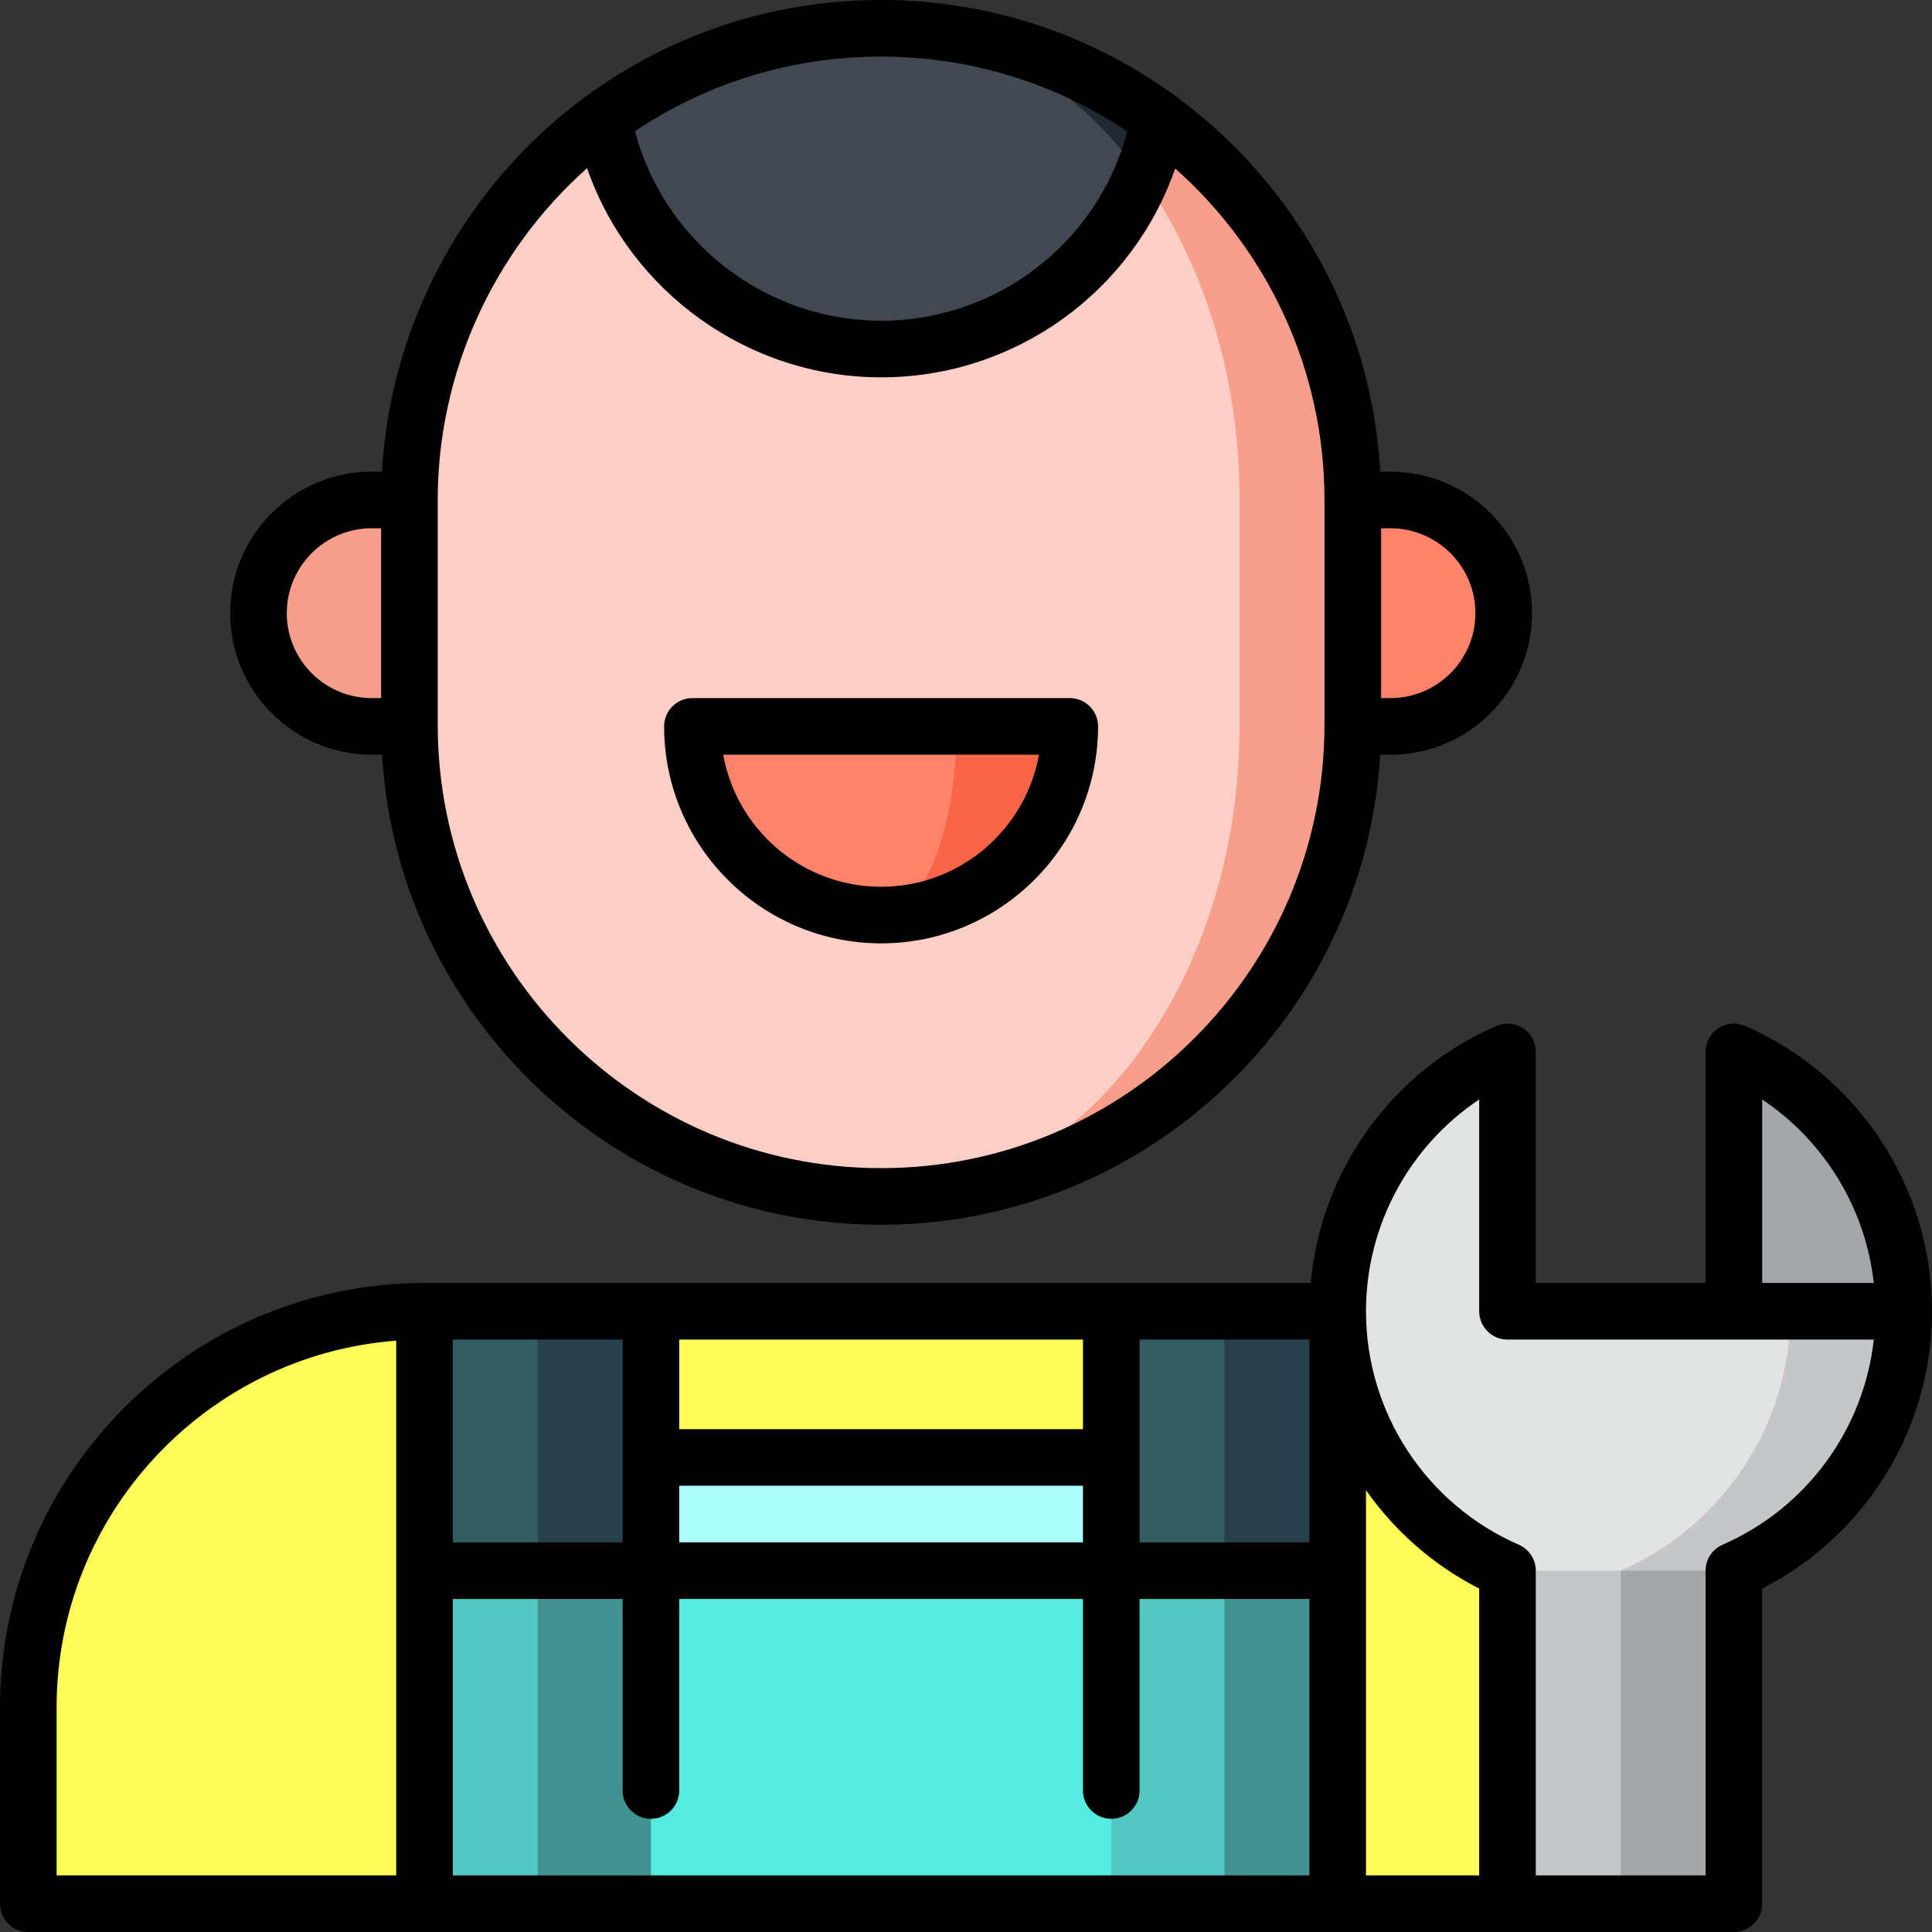 <?xml version="1.0" encoding="iso-8859-1"?>
<!-- Generator: Adobe Illustrator 19.0.0, SVG Export Plug-In . SVG Version: 6.00 Build 0)  -->
<svg version="1.1" id="Capa_1" xmlns="http://www.w3.org/2000/svg" xmlns:xlink="http://www.w3.org/1999/xlink" x="0px" y="0px"
	 viewBox="0 0 512 512" style="enable-background:new 0 0 512 512;" xml:space="preserve">
<rect x="0" y="0" width="512" height="512" fill="#333333" stroke="none"/>
<path style="fill:#F79E8C;" d="M98.5,132.5c-16.569,0-30,13.431-30,30s13.431,30,30,30h40v-60H98.5z"/>
<path style="fill:#FF836B;" d="M368.5,132.5h-40v60h40c16.569,0,30-13.431,30-30S385.069,132.5,368.5,132.5z"/>
<path style="fill:#F79E8C;" d="M307.21,31.54c-1,5.28-70.43-4.83-72.48,0v285.52c68.47-0.65,123.77-56.36,123.77-124.99V132.5
	C358.5,91.03,338.31,54.27,307.21,31.54z"/>
<path style="fill:#FBCFC6;" d="M302.61,46.73L160.05,32.62l-0.62-0.82c-30.88,22.76-50.93,59.38-50.93,100.7v59.57
	c0,69.04,55.96,125,125,125c0.41,0,0.82,0,1.23-0.01c51.9-0.87,93.77-56.49,93.77-124.99V132.5
	C328.5,99.29,318.66,69.11,302.61,46.73z"/>
<path style="fill:#202833;" d="M307.21,31.54c-1,5.28-2.55,10.36-4.6,15.19L234.73,7.51C261.82,7.77,286.85,16.65,307.21,31.54z"/>
<path style="fill:#F76549;" d="M253.5,192.5l-20,50c27.615,0,50-22.386,50-50H253.5z"/>
<path style="fill:#FF836B;" d="M253.5,192.5h-70c0,27.614,22.385,50,50,50C244.546,242.5,253.5,220.114,253.5,192.5z"/>
<path style="fill:#414851;" d="M234.73,7.51c26.74,0.45,50.82,15.43,67.88,39.22c-11.38,26.9-38.03,45.77-69.08,45.77
	c-36.25,0-66.49-25.71-73.48-59.88l-0.62-0.82c20.74-15.28,46.35-24.3,74.07-24.3C233.91,7.5,234.32,7.5,234.73,7.51z"/>
<polygon style="fill:#FFFC5A;" points="294.5,347.5 324.5,426.5 142.5,426.5 172.5,347.5 "/>
<rect x="142.5" y="385.5" style="fill:#ABFFF9;" width="182" height="71"/>
<polygon style="fill:#56EBE0;" points="324.5,415.5 294.5,504.5 172.5,504.5 142.5,415.5 "/>
<polygon style="fill:#27414B;" points="354.5,347.5 384.5,456.5 294.5,456.5 324.5,347.5 "/>
<polygon style="fill:#325D63;" points="294.5,347.5 294.5,416.24 324.5,446.24 324.5,347.5 "/>
<polygon style="fill:#439292;" points="384.5,416.24 354.5,504.5 324.5,504.5 304.5,460.37 324.5,416.24 "/>
<rect x="294.5" y="416.24" style="fill:#55C7C2;" width="30" height="88.26"/>
<polygon style="fill:#325D63;" points="112.5,347.5 82.5,456.5 172.5,456.5 142.5,347.5 "/>
<polygon style="fill:#27414B;" points="172.5,347.5 172.5,415.5 142.5,445.5 142.5,347.5 "/>
<polygon style="fill:#55C7C2;" points="82.5,415.5 112.5,504.5 142.5,504.5 162.5,460 142.5,415.5 "/>
<rect x="142.5" y="415.5" style="fill:#439292;" width="30" height="89"/>
<polygon style="fill:#FFFC5A;" points="354.5,347.5 354.5,504.5 399.5,504.5 399.5,416.24 "/>
<polygon style="fill:#A4A6AA;" points="459.5,416.24 459.5,504.5 429.5,504.5 399.5,386.24 "/>
<polygon style="fill:#C5C6C8;" points="429.5,386.24 429.5,504.5 399.5,504.5 399.5,416.24 "/>
<path style="fill:#A4A6AA;" d="M459.5,278.76v98.74l45-30C504.5,316.75,485.98,290.33,459.5,278.76z"/>
<path style="fill:#C5C6C8;" d="M474.5,347.5h30c0,30.75-18.52,57.17-45,68.74h-30L474.5,347.5z"/>
<path style="fill:#E2E3E3;" d="M399.5,347.5v-68.74c-26.48,11.57-45,37.99-45,68.74s18.52,57.17,45,68.74h30
	c26.48-11.57,45-37.99,45-68.74H399.5z"/>
<path style="fill:#FFFC5A;" d="M112.5,426.5v78H7.5v-52c0-57.99,47.01-105,105-105V426.5z"/>
<path d="M462.503,271.887c-2.318-1.015-4.993-0.79-7.11,0.596c-2.118,1.386-3.394,3.746-3.394,6.276V340h-45v-61.241
	c0-2.53-1.276-4.891-3.394-6.276c-2.118-1.386-4.792-1.61-7.11-0.596c-27.756,12.131-46.432,38.358-49.142,68.113H112.5
	C50.467,340,0,390.468,0,452.5v52c0,4.143,3.358,7.5,7.5,7.5h452c4.142,0,7.5-3.357,7.5-7.5v-83.515
	c27.494-14.035,45-42.358,45-73.485C512,314.708,492.571,285.028,462.503,271.887z M467,291.375
	c16.478,11.012,27.363,28.799,29.575,48.625H467V291.375z M392,497h-30V394.915c7.606,10.827,17.82,19.853,30,26.071V497z
	 M180,393.74h107v15H180V393.74z M302,355h45v53.74h-45V355z M287,378.74H180V355h107V378.74z M165,408.74h-45V355h45V408.74z
	 M120,423.74h45v50.76c0,4.143,3.358,7.5,7.5,7.5s7.5-3.357,7.5-7.5v-50.76h107v50.76c0,4.143,3.358,7.5,7.5,7.5s7.5-3.357,7.5-7.5
	v-50.76h45V497H120V423.74z M15,452.5c0-51.238,39.729-93.372,90-97.214V497H15V452.5z M456.497,409.369
	c-2.731,1.193-4.497,3.892-4.497,6.872V497h-45v-80.759c0-2.98-1.765-5.679-4.497-6.872C377.898,398.615,362,374.33,362,347.5
	c0-22.789,11.468-43.74,30-56.125V347.5c0,4.143,3.358,7.5,7.5,7.5h97.083C493.929,378.782,478.785,399.628,456.497,409.369z"/>
<path d="M98.5,200h2.744c4.116,69.382,61.858,124.57,132.256,124.57S361.64,269.382,365.756,200h2.744
	c20.678,0,37.5-16.822,37.5-37.5S389.178,125,368.5,125h-2.717c-2.271-40.486-22.798-76.173-53.467-98.942
	c-0.437-0.407-0.923-0.765-1.454-1.061C289.08,9.277,262.354,0,233.5,0c-28.487,0-55.634,8.904-78.505,25.751
	C123.207,49.166,103.468,85.841,101.22,125H98.5C77.822,125,61,141.822,61,162.5S77.822,200,98.5,200z M391,162.5
	c0,12.406-10.093,22.5-22.5,22.5H366v-45h2.5C380.907,140,391,150.094,391,162.5z M298.764,34.841
	C291.009,64.173,264.312,85,233.526,85c-30.666,0-57.522-20.912-65.26-50.232C187.591,21.824,210.028,15,233.5,15
	C257.631,15,280.084,22.316,298.764,34.841z M155.574,44.57c11.36,32.676,42.591,55.43,77.952,55.43
	c35.501,0,66.554-22.667,77.914-55.348C335.691,66.192,351,97.589,351,132.5v59.57c0,64.79-52.71,117.5-117.5,117.5
	S116,256.86,116,192.07V132.5C116,98.888,130.624,66.75,155.574,44.57z M98.5,140h2.5v45h-2.5C86.093,185,76,174.906,76,162.5
	S86.093,140,98.5,140z"/>
<path d="M233.5,250c31.706,0,57.5-25.794,57.5-57.5c0-4.143-3.358-7.5-7.5-7.5h-100c-4.142,0-7.5,3.357-7.5,7.5
	C176,224.206,201.794,250,233.5,250z M275.337,200c-3.553,19.87-20.962,35-41.837,35s-38.285-15.13-41.837-35H275.337z"/>
<g>
</g>
<g>
</g>
<g>
</g>
<g>
</g>
<g>
</g>
<g>
</g>
<g>
</g>
<g>
</g>
<g>
</g>
<g>
</g>
<g>
</g>
<g>
</g>
<g>
</g>
<g>
</g>
<g>
</g>
</svg>
